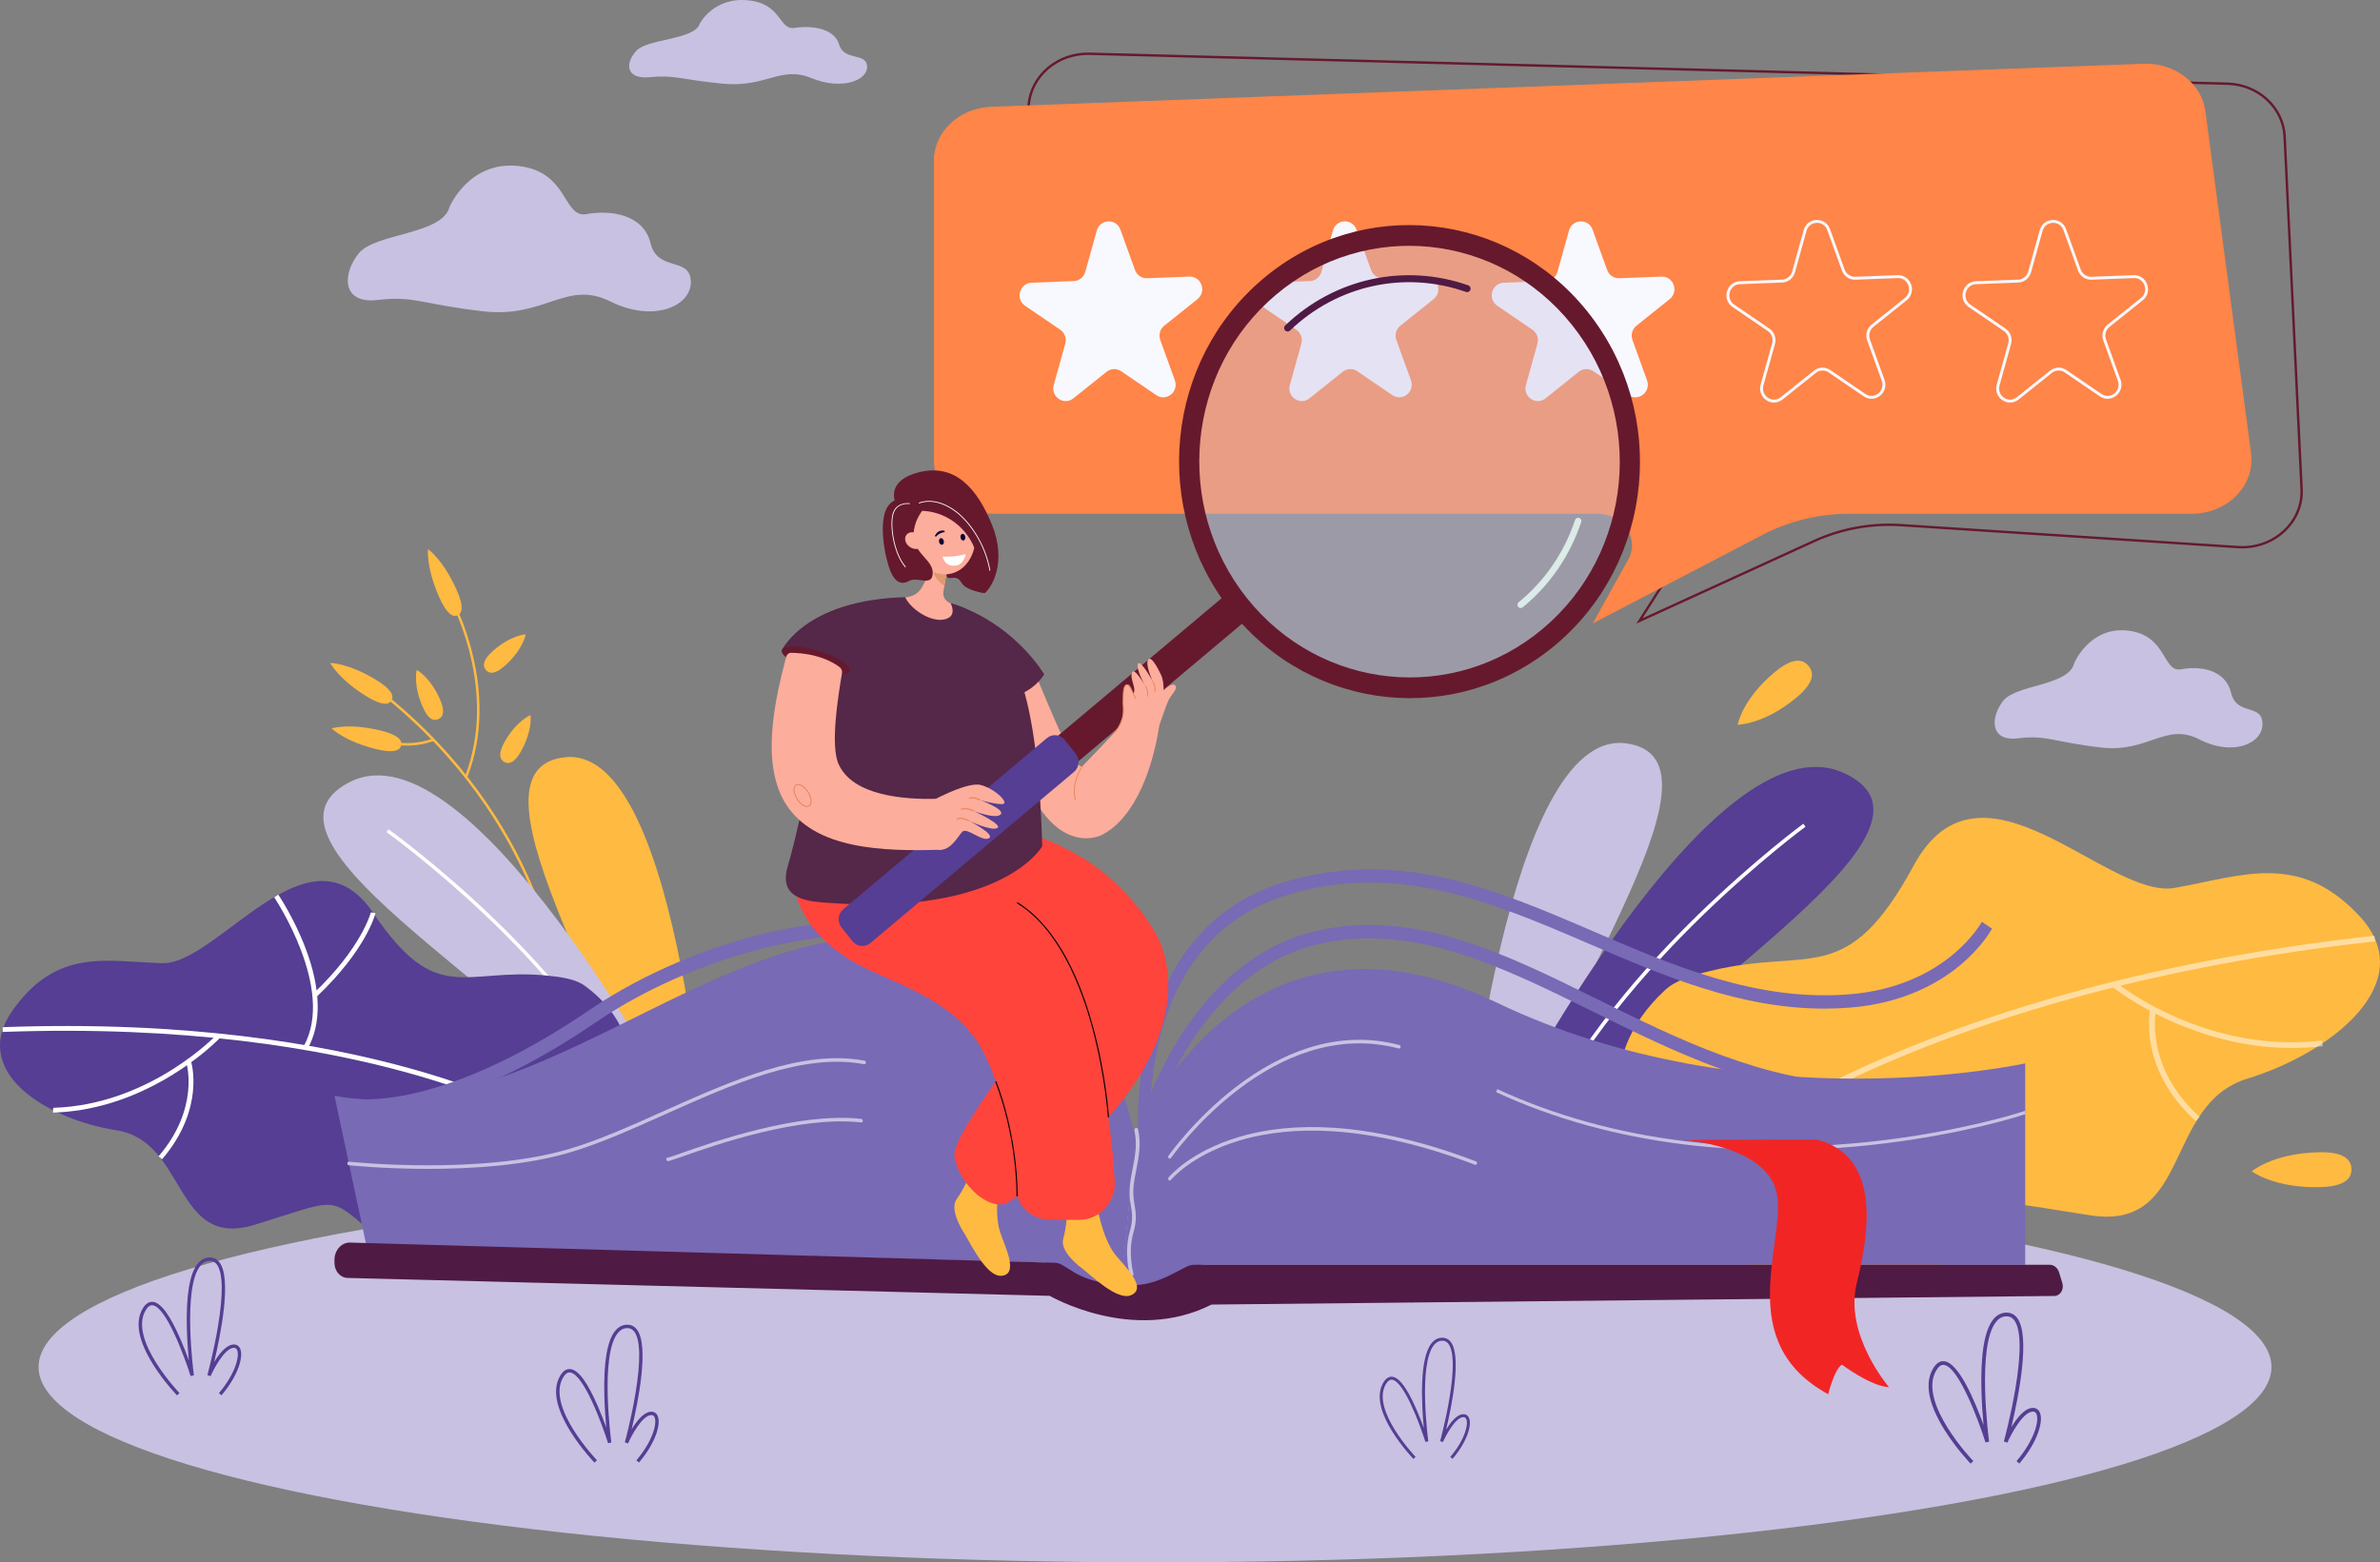 <?xml version="1.0" encoding="UTF-8"?><svg id="Layer_2" xmlns="http://www.w3.org/2000/svg" viewBox="0 0 1686.74 1107.42"><rect x="0" y="0" width="1686.74" height="1107.42" fill="#808080" stroke="none"/><defs><style>.cls-1{fill:#f8f8ff;}.cls-2{fill:#020202;}.cls-3{fill:#e9845c;}.cls-4{fill:#fff;}.cls-5{fill:#ffba41;}.cls-6{fill:#fdad9b;}.cls-7{fill:#ff443c;}.cls-8{fill:#f22525;}.cls-9{fill:#ff8548;}.cls-10{fill:#66192d;}.cls-11{fill:#e1986c;}.cls-12{fill:#daebe8;}.cls-13{fill:#c8c1e1;}.cls-14{fill:#080435;}.cls-15{fill:#553e93;}.cls-16{fill:#552748;}.cls-17{fill:#786ab5;}.cls-18{fill:#4f1a44;}.cls-19{opacity:.4;}.cls-20{opacity:.5;}</style></defs><g id="_Layer_"><g><ellipse class="cls-13" cx="818.58" cy="968.96" rx="791.25" ry="138.46"/><g><path class="cls-5" d="M357.93,471.8c-7.05,6.32-11.12,5.93-13.56,3.12-2.44-2.81-2.32-6.97,4.73-13.29,12.84-11.52,23.45-12,23.45-12,0,0-1.6,10.48-14.63,22.17Z"/><path class="cls-5" d="M369.17,532.66c-4.65,8.3-8.63,9.27-11.83,7.41-3.2-1.85-4.41-5.83,.24-14.13,8.48-15.12,18.37-19.07,18.37-19.07,0,0,1.82,10.45-6.78,25.79Z"/><g><path class="cls-5" d="M395.78,691.56l-1.77,.19c-.03-.28-3.09-28.17-19.87-66.6-15.48-35.45-46.14-87.38-104.28-133.44l1.09-1.43c58.47,46.31,89.29,98.54,104.85,134.2,16.87,38.67,19.95,66.78,19.98,67.06Z"/><path class="cls-5" d="M331.15,551.05l-1.65-.67c23.8-61.06-9.43-122.9-9.77-123.51l1.55-.88c.34,.62,33.98,63.19,9.87,125.06Z"/><path class="cls-5" d="M299.34,527.46c-17.73,3.51-32.87-2.86-33.04-2.94l.69-1.66c.19,.08,19.58,8.22,39.88,.59l.62,1.7c-2.75,1.03-5.48,1.79-8.15,2.31Z"/><path class="cls-5" d="M266.79,482.06c10.86,6.64,12.55,11.22,10.65,14.43-1.9,3.21-6.67,3.83-17.53-2.81-19.78-12.1-25.91-23.76-25.91-23.76,0,0,12.71-.14,32.78,12.14Z"/><path class="cls-5" d="M269.89,517.85c12.32,3.01,15.29,6.85,14.43,10.49-.86,3.64-5.22,5.7-17.55,2.7-22.45-5.47-31.75-14.71-31.75-14.71,0,0,12.08-4.03,34.86,1.53Z"/><path class="cls-5" d="M311.79,495.64c3.85,8.72,2.28,12.55-1.08,14.09s-7.23,.19-11.08-8.53c-7.02-15.88-4.33-26.33-4.33-26.33,0,0,9.37,4.66,16.49,20.77Z"/><path class="cls-5" d="M323.59,418.07c5.25,11.73,4.1,16.47,.75,18.03-3.35,1.55-7.63-.68-12.89-12.4-9.57-21.36-8.13-34.5-8.13-34.5,0,0,10.56,7.2,20.27,28.87Z"/></g></g><path class="cls-5" d="M502.37,840.33s-18.59-311.91-101.64-303.61c-83.05,8.31,58,206.2,60.59,297.18l41.06,6.43Z"/><g><path class="cls-13" d="M478.18,782.47s-144.97-271.46-230.2-228.19c-85.22,43.27,144.58,159.74,183.84,240.14l46.35-11.95Z"/><path class="cls-4" d="M452.3,789.39c-26.12-56.03-73.22-107.3-108.14-140.44-37.85-35.93-69.91-58.88-70.23-59.11l1.4-2.03c.32,.23,32.52,23.27,70.5,59.32,35.07,33.29,82.39,84.81,108.67,141.19l-2.2,1.06Z"/></g><g><path class="cls-15" d="M82.73,801.2c49.89,7.89,40.29,84.54,97.59,66.99,57.3-17.58,52.63-20.97,79.66,2.29,0,0,10.28,23.43,32.91,26.07,89.28,10.42,213.95-129.96,121.76-197.67-6.66-4.89-16.44-6.34-27.28-7.4-58.82-5.71-77.65,22.59-122.93-44.45-45.3-67.05-110.04,36.85-149.52,35.7-39.49-1.15-74.14-10.98-105.66,32.97-31.53,43.98,23.58,77.65,73.48,85.51Z"/><g><path class="cls-4" d="M384.51,797.38l1.93-2.92c-1.22-.76-124.89-75.87-384.47-66.38l-.14,3.39c258.61-9.45,381.47,65.16,382.68,65.91Z"/><path class="cls-4" d="M224.62,706.32c34.77-33.03,41.21-57.97,41.47-59.02l-3.27-.58c-.06,.25-6.53,25.03-40.41,57.21l2.21,2.38Z"/><path class="cls-4" d="M218.08,743.2c9.91-17.62,9.41-42.12-1.45-70.85-8.13-21.52-19.32-38.1-19.43-38.27l-2.83,2.05c.44,.65,43.58,65.06,20.8,105.57l2.9,1.49Z"/><path class="cls-4" d="M149.83,741.42c4.13-3.67,6.37-6.03,6.48-6.14l-2.37-2.22c-.47,.5-47.7,50.15-116.23,52.19l-.16,3.39c55.22-1.64,96.88-33.54,112.28-47.22Z"/><path class="cls-4" d="M114.85,821.72c15.94-18.48,20.7-36.27,21.88-47.94,1.29-12.71-1.2-20.95-1.31-21.3l-3.23,1.23c.1,.32,9.36,32.07-19.82,65.9l2.47,2.11Z"/></g></g><path class="cls-13" d="M1037.92,824.6s29.54-308.48,114.23-297.74c84.7,10.74-66.3,202.55-72.01,292.61l-42.22,5.13Z"/><g><path class="cls-15" d="M1064.29,794.37s148.92-289,242.34-246.49c93.43,42.51-151.74,172.01-191.86,257.48l-50.48-10.99Z"/><path class="cls-4" d="M1092.48,800.77c26.62-59.52,76.08-114.75,112.88-150.61,39.9-38.87,73.91-63.95,74.24-64.2l-1.57-2.08c-.34,.25-34.5,25.44-74.52,64.43-36.96,36.01-86.65,91.51-113.44,151.41l2.41,1.04Z"/></g><g><path class="cls-5" d="M1592.86,764.52c-59.56,18.24-39.68,107.68-110.95,97-60.28-9.07-65.8-13.94-84.34,4.41-6.36,6.29-11.64,13.52-15.92,21.33-5.13,9.35-15.47,23.37-32.98,28-106.98,28.26-273.03-116.5-168.71-213.41,7.53-7,19.23-10.46,32.24-13.65,70.6-17.24,96.45,13.06,144.06-74.7,47.63-87.78,137.19,24.26,184.88,15.87,47.69-8.39,88.59-26.23,131.48,20.42,42.91,46.69-20.19,96.53-79.76,114.73Z"/><g class="cls-20"><path class="cls-4" d="M1227.07,813.61l-2.65-3.13c1.39-1.12,143.05-112.41,458.37-147.26l.53,4.01c-314.13,34.73-454.86,145.28-456.25,146.39Z"/><path class="cls-4" d="M1505.19,705.36c-5.4-3.63-8.37-6.04-8.5-6.15l2.63-3.06c.62,.51,63.16,51.15,146.34,41.4l.56,4c-67.03,7.86-120.91-22.66-141.03-36.19Z"/><path class="cls-4" d="M1556.19,794.63c-21.29-19.14-28.96-39.45-31.65-53.11-2.93-14.88-.8-25.12-.71-25.55l4.04,.89c-.08,.39-7.88,39.8,31.09,74.84l-2.77,2.95Z"/></g></g><path class="cls-5" d="M1257.75,476.45c12.54-10.45,19.7-9.51,23.94-4.52,4.24,4.99,3.94,12.14-8.6,22.59-22.84,19.03-41.56,19.2-41.56,19.2,0,0,3.04-17.96,26.22-37.27Z"/><path class="cls-5" d="M1643.17,816.74c17.67-.43,23.12,4.97,23.35,11.8,.24,6.83-4.83,12.49-22.5,12.93-32.19,.79-48.17-11.19-48.17-11.19,0,0,14.66-12.73,47.32-13.54Z"/><g><path class="cls-13" d="M123.12,988.23s-32.52-33.7-21.33-52.9c11.19-19.2,30.07,41.24,30.07,41.24,0,0-9.79-71.46,10.49-72.7,20.28-1.24,0,72.7,0,72.7,0,0,7.52-17.24,14.86-18.31,7.34-1.07,5.24,14.62-7.87,29.97h-26.22Z"/><path class="cls-15" d="M125.44,989.06c-.09-.1-9.4-9.79-17.01-22.03-10.38-16.7-12.86-29.96-7.35-39.4,2.05-3.52,4.53-5.14,7.34-4.83,5.7,.64,12.11,9.39,19.6,26.75,2.25,5.22,4.25,10.43,5.81,14.74-.57-6.05-1.18-14.03-1.4-22.43-.62-23.67,1.98-39.21,7.72-46.21,2.18-2.66,4.84-4.11,7.9-4.3,2.99-.18,5.44,.89,7.3,3.18,9.21,11.34,.96,51.94-3.57,70.94,3.37-5.55,8.15-11.7,13.03-12.41,2.3-.33,4.13,.52,5.17,2.41,3.02,5.47-1.03,19.51-13.01,33.55l-1.82-1.56c11.79-13.81,14.97-26.78,12.74-30.83-.56-1.01-1.42-1.39-2.73-1.2-6.28,.91-13.63,14.79-15.93,20.06l-2.26-.8c.05-.16,4.51-16.51,7.49-34.39,3.9-23.37,3.57-38.68-.97-44.26-1.36-1.68-3.1-2.43-5.29-2.29-2.4,.15-4.42,1.27-6.19,3.42-12.9,15.74-4.68,77.06-4.59,77.68l-2.33,.52c-4.25-13.59-17.36-49.1-26.93-50.18-1.8-.2-3.44,.99-4.99,3.65-12.09,20.75,23.65,58.19,24.02,58.56l-1.73,1.66Z"/></g><g><g><path class="cls-10" d="M1159.66,442.06l30.09-47.27c4.1-6.44,4.5-14,1.08-20.74-3.67-7.24-10.98-11.9-19.53-12.46l-421.05-27.45c-11.88-.77-22.54-5.97-30.03-14.63-6.86-7.94-10.19-17.95-9.38-28.18l17.33-216.75c1.72-21.53,21.06-37.94,44.02-37.32l806.55,21.22c22.13,.58,40.24,17.31,41.24,38.08l12.03,250.02c.53,11.08-3.68,21.62-11.85,29.65-8.86,8.71-21.26,13.23-34.01,12.4l-238.86-15.57c-21.03-1.37-42.19,2.49-61.18,11.18l-126.45,57.81ZM770.96,38.95c-21.55,0-39.49,15.51-41.11,35.78l-17.33,216.75c-.78,9.78,2.4,19.35,8.97,26.94,7.19,8.32,17.44,13.31,28.87,14.05l421.05,27.45c9.15,.6,16.98,5.6,20.92,13.38,3.64,7.17,3.2,15.55-1.16,22.41l-27.03,42.45,121.26-55.44c19.25-8.8,40.69-12.72,62-11.33l238.86,15.57c12.28,.81,24.19-3.54,32.71-11.92,7.83-7.7,11.86-17.77,11.35-28.37l-12.03-250.02c-.96-19.89-18.35-35.91-39.6-36.47l-806.55-21.22c-.39-.01-.79-.02-1.18-.02Z"/><path class="cls-9" d="M1595.35,321.28l-32.35-242.4c-2.65-19.85-21.74-34.52-43.85-33.69l-816.65,30.5c-22.72,.85-40.66,17.73-40.66,38.27v211.9c0,21.16,18.99,38.31,42.41,38.31h427.65c18.39,0,30.33,17.49,22.09,32.33l-25.23,45.44,120.57-62.92c18.64-9.73,39.79-14.85,61.32-14.85h242.6c25.43,0,45.15-20.08,42.1-42.89Z"/></g><g><path class="cls-1" d="M848.67,212.05l-23.54,18.82c-3,2.4-4.14,6.48-2.82,10.12l10.33,28.58c2.94,8.14-6.08,15.35-13.16,10.52l-24.88-16.95c-3.17-2.16-7.34-2-10.34,.4l-23.54,18.82c-6.7,5.36-16.24-1.13-13.91-9.48l8.16-29.29c1.04-3.73-.4-7.72-3.57-9.88l-24.88-16.95c-7.08-4.83-3.96-16.05,4.57-16.38l29.92-1.16c3.81-.15,7.1-2.77,8.14-6.5l8.16-29.29c2.33-8.34,13.79-8.79,16.73-.65l10.33,28.58c1.32,3.64,4.79,6,8.6,5.86l29.92-1.16c8.52-.33,12.48,10.62,5.78,15.98Z"/><path class="cls-1" d="M1015.99,212.05l-23.54,18.82c-3,2.4-4.14,6.48-2.82,10.12l10.33,28.58c2.94,8.14-6.08,15.35-13.16,10.52l-24.88-16.95c-3.17-2.16-7.34-2-10.34,.4l-23.54,18.82c-6.7,5.36-16.24-1.13-13.91-9.48l8.16-29.29c1.04-3.73-.4-7.72-3.57-9.88l-24.88-16.95c-7.08-4.83-3.96-16.05,4.57-16.38l29.92-1.16c3.81-.15,7.1-2.77,8.14-6.5l8.16-29.29c2.33-8.34,13.79-8.79,16.73-.65l10.33,28.58c1.32,3.64,4.79,6,8.6,5.86l29.92-1.16c8.52-.33,12.48,10.62,5.78,15.98Z"/><path class="cls-1" d="M1183.31,212.05l-23.54,18.82c-3,2.4-4.14,6.48-2.82,10.12l10.33,28.58c2.94,8.14-6.08,15.35-13.16,10.52l-24.88-16.95c-3.17-2.16-7.34-2-10.34,.4l-23.54,18.82c-6.7,5.36-16.24-1.13-13.91-9.48l8.16-29.29c1.04-3.73-.4-7.72-3.57-9.88l-24.88-16.95c-7.09-4.83-3.96-16.05,4.57-16.38l29.92-1.16c3.81-.15,7.1-2.77,8.14-6.5l8.16-29.29c2.33-8.34,13.79-8.79,16.73-.65l10.33,28.58c1.32,3.64,4.79,6,8.6,5.86l29.92-1.16c8.52-.33,12.48,10.62,5.78,15.98Z"/><path class="cls-1" d="M1257.26,285.35c-1.85,0-3.71-.55-5.38-1.65-3.69-2.44-5.3-6.79-4.1-11.09l8.16-29.29c.92-3.32-.35-6.83-3.16-8.74l-24.87-16.95c-3.63-2.47-5.19-6.83-3.96-11.09,1.21-4.2,4.77-7.01,9.07-7.18l29.92-1.16c3.37-.13,6.26-2.44,7.18-5.75l8.16-29.29c1.18-4.25,4.76-7.1,9.1-7.26,4.34-.15,8.11,2.4,9.6,6.54l10.33,28.58c1.17,3.23,4.24,5.31,7.58,5.17l29.92-1.16c4.29-.17,8.06,2.36,9.58,6.44,1.55,4.16,.33,8.63-3.11,11.38l-23.54,18.82c-2.66,2.13-3.66,5.73-2.49,8.96l10.33,28.58c1.52,4.2,.23,8.66-3.27,11.38-3.4,2.64-7.9,2.78-11.45,.35l-24.87-16.95c-2.8-1.91-6.46-1.77-9.11,.35l-23.54,18.82c-1.81,1.44-3.94,2.17-6.08,2.17Zm30.5-127.38c-.1,0-.2,0-.29,0-2.73,.1-6.05,1.67-7.19,5.75l-8.16,29.29c-1.16,4.18-4.82,7.1-9.09,7.26l-29.92,1.16c-4.12,.16-6.4,3.04-7.16,5.68-.97,3.39,.26,6.85,3.14,8.81l24.87,16.95c3.55,2.41,5.15,6.84,3.98,11.01l-8.16,29.29c-.95,3.42,.32,6.87,3.25,8.81,2.25,1.49,5.8,2.16,9.02-.42l23.54-18.82c3.36-2.69,8.01-2.87,11.57-.45l24.87,16.95c3.4,2.32,6.89,1.37,9.02-.28,2.78-2.16,3.79-5.7,2.59-9.04l-10.33-28.58c-1.47-4.07-.21-8.6,3.15-11.28l23.54-18.82c2.73-2.18,3.7-5.73,2.47-9.04-.96-2.57-3.48-5.27-7.56-5.1l-29.92,1.16c-4.27,.16-8.14-2.46-9.61-6.54l-10.33-28.58c-1.38-3.83-4.61-5.18-7.28-5.18Z"/><path class="cls-1" d="M1424.58,285.35c-1.85,0-3.71-.55-5.38-1.65-3.69-2.44-5.3-6.79-4.1-11.09l8.16-29.29c.92-3.31-.35-6.83-3.16-8.74l-24.88-16.95c-3.63-2.47-5.19-6.83-3.96-11.09,1.21-4.2,4.77-7.01,9.07-7.18l29.92-1.16c3.37-.13,6.26-2.44,7.18-5.75l8.16-29.29c1.18-4.25,4.76-7.1,9.1-7.26,4.35-.16,8.11,2.4,9.6,6.54l10.33,28.58c1.17,3.23,4.22,5.31,7.58,5.17l29.92-1.16c4.29-.17,8.05,2.36,9.58,6.44,1.55,4.16,.33,8.63-3.11,11.38l-23.54,18.82c-2.66,2.13-3.66,5.73-2.49,8.96l10.33,28.58c1.52,4.19,.23,8.66-3.27,11.38-3.4,2.64-7.9,2.78-11.45,.35l-24.87-16.95c-2.8-1.91-6.46-1.77-9.11,.35l-23.54,18.82c-1.81,1.44-3.94,2.17-6.08,2.17Zm30.5-127.38c-.1,0-.2,0-.29,0-2.73,.1-6.05,1.67-7.19,5.75l-8.16,29.29c-1.16,4.18-4.82,7.1-9.09,7.26l-29.92,1.16c-4.12,.16-6.4,3.04-7.16,5.68-.97,3.39,.26,6.85,3.14,8.81l24.88,16.95c3.54,2.42,5.15,6.84,3.98,11.01l-8.16,29.29c-.95,3.42,.32,6.87,3.25,8.81,2.25,1.49,5.8,2.16,9.02-.42l23.54-18.82c3.36-2.69,8.01-2.87,11.57-.45l24.87,16.95c3.4,2.32,6.89,1.37,9.02-.28,2.78-2.16,3.79-5.7,2.59-9.04l-10.33-28.58c-1.47-4.07-.21-8.6,3.15-11.28l23.54-18.82c2.73-2.18,3.7-5.73,2.47-9.04-.96-2.57-3.47-5.27-7.56-5.1l-29.92,1.16c-4.27,.16-8.14-2.46-9.61-6.54l-10.33-28.58c-1.38-3.83-4.61-5.18-7.28-5.18Z"/></g></g><g><path class="cls-13" d="M419,1035.88s-32.52-33.7-21.33-52.9c11.19-19.2,30.07,41.24,30.07,41.24,0,0-9.79-71.46,10.49-72.7,20.28-1.24,0,72.7,0,72.7,0,0,7.52-17.24,14.86-18.31,7.34-1.07,5.24,14.62-7.87,29.97h-26.22Z"/><path class="cls-15" d="M421.31,1036.72c-.09-.1-9.4-9.79-17.01-22.04-10.38-16.7-12.86-29.96-7.35-39.4,2.05-3.52,4.52-5.15,7.34-4.83,5.7,.64,12.11,9.39,19.6,26.75,2.25,5.21,4.25,10.43,5.81,14.74-.57-6.05-1.18-14.03-1.4-22.43-.62-23.67,1.98-39.21,7.72-46.21,2.18-2.66,4.84-4.11,7.9-4.3,2.99-.19,5.44,.89,7.3,3.18,9.21,11.33,.96,51.94-3.57,70.94,3.37-5.55,8.15-11.7,13.03-12.41,2.3-.34,4.13,.52,5.17,2.41,3.02,5.47-1.02,19.51-13.01,33.55l-1.82-1.56c11.79-13.81,14.97-26.78,12.74-30.83-.56-1.01-1.42-1.39-2.73-1.2-6.28,.91-13.63,14.79-15.93,20.06l-2.26-.8c.05-.16,4.51-16.51,7.49-34.39,3.9-23.38,3.57-38.68-.97-44.26-1.36-1.68-3.1-2.43-5.29-2.29-2.4,.15-4.42,1.27-6.19,3.42-12.9,15.74-4.68,77.06-4.59,77.67l-2.33,.52c-4.25-13.59-17.36-49.1-26.93-50.18-1.8-.2-3.44,.99-4.99,3.65-12.09,20.75,23.65,58.19,24.02,58.57l-1.73,1.66Z"/></g><g><path class="cls-13" d="M1394.08,1036.56s-35.62-36.92-23.36-57.95c12.26-21.03,32.94,45.17,32.94,45.17,0,0-10.72-78.28,11.49-79.63,22.21-1.36,0,79.63,0,79.63,0,0,8.23-18.89,16.28-20.05,8.04-1.17,5.74,16.01-8.62,32.83h-28.72Z"/><path class="cls-15" d="M1396.61,1037.47c-.1-.11-10.29-10.72-18.63-24.14-11.37-18.3-14.08-32.82-8.06-43.16,2.25-3.86,4.94-5.64,8.04-5.29,10.45,1.18,21.89,28.81,27.82,45.27-.62-6.6-1.27-15.28-1.51-24.4-.68-25.92,2.17-42.95,8.45-50.62,2.39-2.92,5.3-4.5,8.65-4.71,3.27-.21,5.96,.97,7.99,3.48,10.09,12.42,1.05,56.89-3.91,77.71,3.69-6.07,8.92-12.82,14.27-13.6,2.52-.37,4.52,.57,5.67,2.64,3.31,5.99-1.12,21.37-14.25,36.75l-2-1.71c12.92-15.12,16.4-29.33,13.95-33.77-.61-1.1-1.56-1.52-2.99-1.31-6.89,1-14.93,16.2-17.45,21.97l-2.47-.87c.05-.18,4.94-18.09,8.2-37.67,4.27-25.6,3.91-42.37-1.06-48.49-1.49-1.84-3.39-2.65-5.79-2.51-2.62,.16-4.84,1.39-6.78,3.75-14.13,17.24-5.12,84.41-5.03,85.08l-2.56,.57c-4.65-14.89-19.02-53.78-29.5-54.97-1.98-.21-3.77,1.09-5.47,4-13.25,22.73,25.91,63.74,26.31,64.15l-1.89,1.82Z"/></g><g><path class="cls-13" d="M999.71,1033.4s-28.58-29.63-18.75-46.5c9.84-16.88,26.43,36.25,26.43,36.25,0,0-8.61-62.82,9.22-63.91,17.83-1.09,0,63.91,0,63.91,0,0,6.61-15.16,13.06-16.09,6.45-.94,4.61,12.85-6.92,26.35h-23.05Z"/><path class="cls-15" d="M1001.74,1034.13c-.08-.08-8.26-8.61-14.95-19.37-9.13-14.68-11.3-26.34-6.47-34.64,1.81-3.1,3.97-4.52,6.45-4.25,5.01,.57,10.64,8.26,17.23,23.52,1.97,4.56,3.71,9.11,5.08,12.89-1.58-16.51-3.4-49.33,5.58-60.28,1.92-2.34,4.26-3.61,6.94-3.78,2.61-.16,4.78,.78,6.42,2.79,8.09,9.97,.85,45.66-3.14,62.36,2.96-4.88,7.16-10.29,11.45-10.91,2.02-.29,3.63,.46,4.55,2.12,2.65,4.81-.9,17.15-11.44,29.49l-1.6-1.37c10.36-12.14,13.16-23.54,11.2-27.1-.49-.88-1.26-1.22-2.4-1.05-5.53,.8-11.98,13-14,17.63l-1.98-.7c.04-.14,3.96-14.52,6.58-30.23,3.43-20.55,3.14-34-.85-38.91-1.2-1.48-2.73-2.13-4.65-2.02-2.11,.13-3.89,1.11-5.44,3.01-11.34,13.83-4.11,67.74-4.04,68.28l-2.05,.46c-3.73-11.95-15.26-43.16-23.67-44.11-1.59-.16-3.03,.87-4.39,3.21-10.63,18.23,20.79,51.15,21.11,51.48l-1.52,1.46Z"/></g><path class="cls-13" d="M495.94,16.75S505.61-2.16,530.07,.21c24.46,2.37,21.55,21.33,33.2,19.55,11.65-1.78,27.96,0,31.45,11.85,3.49,11.85,19.22,5.33,19.8,15.4,.58,10.07-18.06,17.18-39.6,8.29-21.55-8.89-32.03,6.9-62.32,4.04-30.29-2.86-34.04-6.41-51.96-4.64-17.93,1.78-17.5-10.71-9.35-19,8.15-8.29,41.16-7.5,44.65-18.96Z"/><path class="cls-13" d="M1469.97,470.19s10.88-26.47,38.42-23.16c27.54,3.32,24.26,29.86,37.37,27.37,13.11-2.49,31.47,0,35.4,16.59,3.93,16.59,21.63,7.46,22.29,21.56,.66,14.1-20.32,24.05-44.58,11.61-24.26-12.44-36.06,9.66-70.15,5.66-34.09-4-38.32-8.98-58.49-6.49-20.18,2.49-19.7-14.99-10.52-26.6,9.18-11.61,46.33-10.51,50.27-26.54Z"/><g><path class="cls-17" d="M736.83,890.08c.99,.85,11.38,24.07,54.93,24.92,43.55,.85,66.07-23.22,66.07-23.22l-121-1.7Z"/><path class="cls-17" d="M804.98,804.5s74.42-180.76,255.18-94.1c180.76,86.66,375.13,43.33,375.13,43.33v142.74H795.82l9.16-91.97Z"/><path class="cls-17" d="M804.98,804.5s-46.77-134.88-175.95-139.98c-129.18-5.1-255.69,137.77-391.99,112.15l22.47,105.48,536.56,14.32,8.91-91.97Z"/><path class="cls-17" d="M815.88,799.18l-8-2.83c.33-1.18,8.3-29.26,27.69-60.28,11.42-18.26,24.44-33.72,38.71-45.92,17.91-15.33,37.82-25.55,59.18-30.39,68.87-15.59,132.15,15.67,199.13,48.77,57.73,28.52,117.43,58.01,185.31,59.81l-.2,9.44c-69.54-1.84-130.01-31.71-188.49-60.6-65.74-32.48-127.83-63.15-194.11-48.16-20.1,4.55-38.86,14.19-55.76,28.65-13.58,11.62-26,26.37-36.93,43.84-18.65,29.83-26.47,57.4-26.55,57.67Z"/><path class="cls-17" d="M807.79,821.05c-.07-.34-5.38-40.21,5.59-85.47,6.14-25.34,16.15-47.09,29.75-64.66,16.96-21.91,39.52-37.27,67.05-45.64,36.3-11.05,73.66-11.97,114.19-2.84,35.98,8.11,71.23,23.27,105.31,37.93,56.78,24.42,115.48,49.67,181.02,44.42,68.88-5.52,93.62-50.93,93.86-51.39l7.21,4.82c-.28,.52-6.94,12.95-22.75,26.07-14.41,11.96-39.6,26.86-77.73,29.91-6.15,.49-12.24,.73-18.27,.73-59.99,0-113.98-23.22-166.35-45.75-33.76-14.52-68.67-29.54-103.96-37.49-39.78-8.97-74.84-8.11-110.35,2.69-114.47,34.83-96.64,183.14-96.39,184.62l-8.19,2.04Z"/><path class="cls-17" d="M796.06,810.2c-13.47-63.57-44.9-107.37-93.43-130.19-39.42-18.54-89.48-22.56-144.76-11.62-47.65,9.43-97.17,29.98-135.84,56.39-31.69,21.63-79.62,49.67-128.02,60.39-29.37,6.5-45.01,3.55-45.67,3.42l1.56-9.96-.78,4.98,.76-4.98c.15,.03,15.13,2.76,43.11-3.54,46.89-10.56,93.52-37.89,124.38-58.95,39.59-27.03,90.24-48.06,138.95-57.7,56.97-11.27,108.77-7.04,149.78,12.25,24.32,11.44,44.87,28.17,61.08,49.72,17.64,23.46,30.3,52.88,37.62,87.46l-8.74,2.35Z"/><path class="cls-18" d="M1456.01,918.6l-597.36,6.09c-55.68,28.22-114.69-6.18-114.69-6.18l-497.75-12.7c-5.1-.14-9.18-4.9-9.18-10.74v-1.95c0-6.95,5-12.53,11.08-12.36l499.44,14.32c1.89,.05,3.74,.61,5.41,1.64,3.01,1.85,7.63,4.69,7.64,4.69,.36,.25,14.32,10.19,41.82,9.63,16.36-.34,26.87-7.37,38.29-13.09,1.95-.98,4.06-1.47,6.18-1.47h605.69c3.04,0,5.74,2.2,6.73,5.48l2.29,7.57c1.34,4.42-1.51,9.03-5.59,9.07Z"/><path class="cls-13" d="M828.99,836.76c-.27,0-.54-.11-.76-.33-.46-.47-.49-1.27-.07-1.78,.6-.74,15.15-18.28,49.42-28.59,20.06-6.04,42.74-8.29,67.41-6.69,30.79,1.99,64.79,10.01,101.05,23.83,.59,.22,.9,.94,.7,1.6-.2,.66-.84,1.02-1.42,.79-36.01-13.73-69.76-21.7-100.3-23.69-24.41-1.59-46.84,.61-66.66,6.54-17.62,5.27-29.88,12.58-37.06,17.79-7.78,5.64-11.44,10.08-11.48,10.13-.22,.27-.52,.41-.83,.41Z"/><path class="cls-13" d="M828.99,821.26c-.24,0-.49-.09-.69-.27-.49-.43-.57-1.23-.19-1.77,.18-.26,18.26-25.97,47.29-48.35,17.07-13.16,34.54-22.62,51.93-28.13,21.77-6.89,43.47-7.56,64.48-1.99,.6,.16,.98,.84,.84,1.52-.14,.68-.74,1.1-1.35,.94-20.64-5.47-41.95-4.81-63.36,1.96-17.15,5.43-34.4,14.78-51.27,27.78-28.75,22.17-46.62,47.57-46.79,47.83-.22,.32-.55,.48-.88,.48Z"/><path class="cls-13" d="M802.01,904.66c-.57,0-1.1-.41-1.28-1.06-.18-.64-4.34-15.8,0-30.84,2.39-8.27,1.63-12.81,.75-18.07-.64-3.84-1.31-7.81-.81-13.49,.39-4.37,1.23-8.7,2.05-12.9,1.67-8.56,3.41-17.4,1.26-26.96-.18-.81,.26-1.64,.98-1.84,.72-.2,1.45,.29,1.63,1.1,2.3,10.25,.5,19.46-1.25,28.36-.84,4.3-1.64,8.36-2.01,12.54-.46,5.25,.17,9,.77,12.63,.91,5.43,1.77,10.56-.83,19.57-4.08,14.13-.04,28.84,0,28.99,.22,.8-.17,1.65-.88,1.9-.14,.05-.27,.07-.41,.07Z"/><path class="cls-13" d="M1260.25,815.18c-22.63,0-44.8-1.31-66.32-3.94-48.13-5.87-93.09-18.35-133.63-37.1l.8-2.18c40.36,18.66,85.12,31.09,133.06,36.94,38.36,4.68,78.82,5.17,120.26,1.48,56.45-5.04,103.56-17.22,120.57-22.96l.6,2.26c-17.09,5.76-64.38,18-121.01,23.05-18.33,1.64-36.48,2.45-54.33,2.45Z"/><path class="cls-13" d="M303.51,828.53c-31.89,0-55.89-2.54-56.36-2.59-.62-.07-1.07-.68-1.01-1.38,.06-.7,.61-1.21,1.23-1.14,.93,.1,93.31,9.87,156.83-9.25,20.82-6.27,42.83-16.12,66.13-26.56,48.39-21.67,98.44-44.08,142.43-35.76,.61,.12,1.02,.77,.92,1.46-.1,.69-.68,1.15-1.29,1.04-43.38-8.21-93.12,14.07-141.23,35.61-23.36,10.46-45.43,20.35-66.38,26.65-31.56,9.5-70.16,11.92-101.26,11.92Z"/><path class="cls-13" d="M473.4,823.03c-.23,0-.38-.05-.53-.12-.57-.27-.84-1.01-.6-1.65,.2-.55,.71-.84,1.2-.76,.82-.1,4.75-1.48,9.28-3.08,22.76-8.02,83.23-29.32,127.74-24.32,.62,.07,1.07,.69,1.01,1.38-.06,.69-.61,1.2-1.23,1.13-44.06-4.95-104.21,16.24-126.85,24.21-7.17,2.53-9.16,3.2-10.03,3.2Zm.34-2.45s0,0,0,0c0,0,0,0,0,0Z"/></g><path class="cls-13" d="M318.65,146.52s13.94-32.93,49.2-28.8c35.26,4.13,31.07,37.13,47.86,34.04,16.79-3.09,40.3,0,45.34,20.63s27.71,9.28,28.55,26.82c.84,17.53-26.03,29.91-57.09,14.44-31.07-15.47-46.18,12.02-89.84,7.04-43.66-4.98-49.07-11.17-74.91-8.07-25.84,3.09-25.23-18.64-13.47-33.08,11.75-14.44,59.33-13.07,64.37-33.01Z"/><g><path class="cls-6" d="M718.13,528.83c-4.68-16.89-16.98-36.38-17.1-36.57l-7.34-17.88c11.27-8.11,30.14-19.08,36.16-6.28,3.43,7.29,31.6,80.91,37.42,74.84,22.32-23.25,24.62-25.27,27.04-30.27l27.25,1.77c-4.07,27.25-15.91,64.79-40.83,77.45-4.61,2.34-40.81,15.65-62.6-63.04Z"/><path class="cls-5" d="M777.29,853.55s3.56,23.61,13.03,35.65c6.24,7.93,23.47,23.65,11.22,28.88-9.78,4.18-28.62-14.44-34.74-19.07-6.12-4.63-15.34-13.4-13.29-20.87,4.24-15.47,2.84-34.93,2.84-34.93l20.94,10.33Z"/><path class="cls-5" d="M708.74,835.24s-4.74,23.4,.03,38.03c3.14,9.65,13.92,30.47,.64,31.05-10.6,.46-21.9-23.65-26.05-30.16-4.15-6.5-9.8-17.98-5.33-24.26,9.26-13.01,14.61-31.74,14.61-31.74l16.1,17.09Z"/><path class="cls-7" d="M715.38,851.77c127-86.13,120.72-161.59,103.12-191.09-20.44-34.27-52.8-61.37-102.4-73.46-13.22-3.22-25.81-5.09-36.33-6.16-15.23-1.55-28.35,10.81-27.95,26.37l1.14,43.94h-.1c21.19-.45,85.47,6.12,102.32,40.95,3.5,7.24-81.98,109.33-78.79,127.64,3.61,20.72,26.57,40.22,38.98,31.8Z"/><path class="cls-7" d="M764.62,864.67c14.6,.07,26.25-12.4,25.39-27.22-1.91-32.96-7.94-89.04-26.81-131.42-10.7-24.03-27.72-45.89-50.58-64.95-17.24-14.38-37.87-27.22-61.32-38.19-39-18.23-67.09-15.69-67.09-15.69l-21.32,31.96c.28,.06-5.98,32.24,39.08,60.93,24.86,15.83,74.85,25.51,95.41,66.42,14.68,29.21,20.29,67.94,22.15,95,.89,12.95,11.47,22.99,24.23,23.05l20.86,.11Z"/><path class="cls-16" d="M604.68,450.77s19.95-34.67,65.94-24.03c45.99,10.64,64.73,58.4,68.02,173.1,0,0-27.62,49.69-153.27,40.01-13.92-1.07-33.87-2.95-27.07-25.9,12.65-42.66,24.9-127.76,46.36-163.18Z"/><path class="cls-16" d="M554.08,460.89l47.31,9.04s82.72,24.87,105.88,25.07c23.16,.2,32.74-17.02,32.74-17.02,0,0-18.68-32.23-57.82-47.44-3.68-1.43-7.53-2.71-11.57-3.8-6.78-1.82-13.67-3.42-20.57-3.5-78.09-.91-95.97,37.66-95.97,37.66Z"/><path class="cls-10" d="M554.08,460.89c-1.02,3.79,8.89,10.12,22.15,14.13,13.26,4.01,24.83,4.19,25.85,.4s-8.89-10.12-22.15-14.13c-13.26-4.01-24.83-4.19-25.85-.4Z"/><path class="cls-2" d="M785.19,792c-.02-.29-2.04-29.72-10.99-63-8.25-30.67-24.23-70.98-53.55-88.82l.41-.68c16.31,9.92,38.9,33.47,53.91,89.3,8.97,33.35,10.99,62.85,11.01,63.14l-.79,.05Z"/><path class="cls-2" d="M720.46,848.01c-.32-45.73-15.02-81.01-15.17-81.36l.73-.31c.15,.35,14.91,35.77,15.23,81.67h-.79Z"/><path class="cls-10" d="M696.84,420.16s-12.01-1.39-15.36-7.04c-3.35-5.66-6.86-2.65-9.61-3.58-2.74-.93-.74-19.4-.74-19.4l20.17-14.57,5.56,29.88-.03,14.71Z"/><path class="cls-6" d="M641.56,423.3c5-.06,9.59-2.81,11.99-7.26l7.52-13.97,2.18-4.06,12.84-23.84-4.22,25.58-2.54,15.36-.72,4.38c-.59,3.57,1.59,6.99,5.02,7.97l.06,.02c1.58,3.28,3.59,9.82-4.38,11.58-9.36,2.06-23.37-6.62-27.84-15.74,.03,0,.05,0,.08,0Z"/><path class="cls-11" d="M661.1,401.63c0,.14-.01,.29-.01,.43-.17,8.36,8.2,13.08,8.2,13.08l.06-.04,2.54-15.36c-2.58-1.25-6.29-2.64-8.62-1.74-1.22,.47-2.06,1.56-2.17,3.63Z"/><path class="cls-6" d="M690.06,371.07c-4.3-15.98-18.12-26.05-30.85-22.5-12.74,3.55-19.57,19.37-15.27,35.35,4.3,15.98,18.12,26.05,30.85,22.5,12.74-3.55,19.57-19.37,15.27-35.35Z"/><path class="cls-4" d="M684.46,392.75s-7.83,2.38-16.46,1.76c0,0,1.47,8.08,10.15,6.23,5.04-1.07,6.32-7.99,6.32-7.99Z"/><path class="cls-14" d="M669.3,377.15c.14-.09,.24-.23,.26-.41,.03-.3-.18-.58-.48-.61-.18-.02-4.2-.88-6.38,3.43-.14,.27-.04,.6,.22,.75,.26,.14,.54,0,.74-.23,1.97-2.32,5.15-2.87,5.29-2.85,.12,.01,.24-.01,.34-.07Z"/><path class="cls-14" d="M665.55,384.2c.3,1.28,1.29,2.14,2.21,1.92,.92-.22,1.41-1.44,1.11-2.73-.3-1.28-1.29-2.14-2.21-1.92-.92,.22-1.41,1.44-1.11,2.73Z"/><path class="cls-14" d="M680.74,381.05c.22,1.3,1.15,2.22,2.08,2.06,.93-.16,1.5-1.35,1.28-2.65s-1.15-2.22-2.08-2.06-1.5,1.35-1.28,2.65Z"/><path class="cls-10" d="M650.82,362.08c18.8-.63,35.64,11.95,41.16,30.23,.32,1.06,.63,2.16,.94,3.29,0,0-11.2,6.01-8.63,18.08,.8,3.78,13.11,7.19,13.76,6.65,4.88-4.06,15.67-21.84,5.03-48.21-10.63-26.36-26.44-43.51-51.3-37.48-24.87,6.03-17.08,21.81-17.08,21.81,0,0,6.25,5.96,16.12,5.63Z"/><path class="cls-10" d="M654.29,361.17s-.34,.39-.88,1.11c-2.05,2.78-6.92,10.47-5.69,19.57,1.54,11.47,13.87,15.44,13.3,24.8-.57,9.36-10.75,1.87-16.52,5.05-5.77,3.18-11.07,1.51-14.86-10.9-3.78-12.41-8.78-42.44,5.79-46.5l18.85,6.87Z"/><path class="cls-6" d="M645.54,388.15c3.3,1.81,7.02,1.05,8.31-1.69,1.3-2.74-.32-6.43-3.62-8.24-3.29-1.81-7.02-1.05-8.31,1.69-1.3,2.74,.32,6.43,3.62,8.24Z"/><path class="cls-4" d="M701.54,404.6c-.14,0-.26-.1-.29-.24-3.14-18.41-14.17-34.03-23.71-41.35-7.73-5.93-14.39-7.29-18.62-7.38-4.55-.1-7.32,1.2-7.35,1.21-.14,.07-.32,0-.39-.14-.07-.14,0-.32,.14-.39,.11-.06,11.52-5.32,26.57,6.23,9.63,7.39,20.76,23.15,23.93,41.71,.03,.16-.08,.31-.24,.34-.02,0-.03,0-.05,0Z"/><path class="cls-4" d="M641.62,402.09c-.08,0-.16-.03-.22-.1-8.72-10.28-11.41-31.56-8.4-38.97,3.06-7.55,11.52-6.33,11.61-6.32,.16,.02,.27,.17,.24,.33-.02,.16-.17,.27-.33,.24-.33-.05-8.1-1.16-10.98,5.96-2.95,7.29-.29,28.24,8.31,38.37,.1,.12,.09,.31-.03,.41-.05,.05-.12,.07-.19,.07Z"/><g><g class="cls-19"><ellipse class="cls-13" cx="998.95" cy="327.21" rx="156" ry="160.16" transform="translate(-9.69 31.23) rotate(-1.78)"/></g><path class="cls-12" d="M1077.71,430.99c-.67,0-1.33-.29-1.78-.85-.8-.98-.66-2.43,.33-3.24,18.49-15.09,32.33-35.25,40.01-58.32,.4-1.2,1.7-1.86,2.91-1.46,1.2,.4,1.86,1.7,1.45,2.91-7.96,23.9-22.3,44.8-41.47,60.43-.43,.35-.94,.52-1.45,.52Z"/><path class="cls-18" d="M912.54,234.96c-.65,0-1.3-.25-1.78-.76-.94-.98-.91-2.55,.07-3.49,34.87-33.46,84.58-44.35,129.76-28.44,1.29,.45,1.96,1.86,1.51,3.15-.45,1.29-1.86,1.96-3.15,1.51-43.4-15.29-91.18-4.81-124.69,27.35-.48,.46-1.09,.69-1.71,.69Z"/><g><polygon class="cls-10" points="612.62 667.08 598.17 648.97 874.89 416.37 889.34 434.47 612.62 667.08"/><path class="cls-15" d="M604.24,667.22l-7.85-9.84c-3.12-3.91-2.57-9.67,1.24-12.87l144.36-121.35c3.81-3.2,9.42-2.62,12.54,1.29l7.85,9.84c3.12,3.91,2.57,9.67-1.24,12.87l-144.36,121.35c-3.81,3.2-9.42,2.62-12.54-1.29Z"/><path class="cls-10" d="M1125.22,221.07c-57.21-71.68-160.12-82.27-229.86-23.66-69.73,58.62-79.88,164.24-22.67,235.93,57.21,71.68,160.12,82.28,229.85,23.66,69.73-58.62,79.89-164.25,22.68-235.93Zm-241.46,202.97c-52.2-65.4-42.93-161.77,20.68-215.24,63.62-53.48,157.51-43.82,209.7,21.58,52.2,65.4,42.94,161.77-20.68,215.25-63.62,53.47-157.51,43.81-209.7-21.59Z"/></g></g><g><path class="cls-6" d="M832.95,485.89c-1.42-1.94-5.44,.62-8.24,3.62,0-.81-.03-1.6-.07-2.34-.38-6.9-1.88-8.95-1.88-8.95,0,0-6.36-14.02-8.94-10.83-2.58,3.2,3.06,15.33,3.06,15.33,0,0-8.87-15.97-10.43-12.18-1.45,3.53,4.37,14.23,5.17,15.69-.88-1.57-7.74-13.59-9.35-9.44-1.71,4.44,3.52,11.62,.94,14.82-.22,.27-3.95-10.82-6.35-4.57-.96,2.49-.87,9.54-.87,9.54-.41,.77-.13,2.59,0,3.52,.61,4.19-.35,10.46-3.9,16.23,0,0,24.64,12.97,24.77,11.96,0,0,8.72-26.34,11.04-31.42,2.32-5.07,7.04-8.24,5.03-10.99Z"/><path class="cls-3" d="M818.53,490.55s-.04,0-.06,0c-.17-.03-.29-.2-.26-.37,.72-3.83-1.57-7.24-1.6-7.28-.1-.15-.06-.34,.08-.44,.15-.1,.34-.06,.44,.08,.1,.15,2.46,3.67,1.7,7.75-.03,.15-.16,.26-.31,.26Z"/><path class="cls-3" d="M813.27,493.77s-.04,0-.05,0c-.17-.03-.29-.19-.26-.37,.76-4.43-1.44-6.76-1.46-6.78-.12-.13-.12-.33,0-.45,.13-.12,.33-.12,.45,0,.1,.1,2.45,2.57,1.63,7.33-.03,.16-.16,.27-.31,.27Z"/><path class="cls-3" d="M789.59,519.75c-.08,0-.17-.03-.23-.1-.12-.13-.12-.33,.01-.45,.07-.06,6.61-6.4,6.44-15.69-.01-.69-.04-1.49-.07-2.37-.23-7.32-.28-14.01,1.68-15.42,.77-.56,1.46-.75,2.1-.58,1.24,.33,1.99,1.96,2.86,3.86l.04,.08c1.23,2.7,2.79,6.19,2.79,6.19l-.58,.26s-1.56-3.48-2.79-6.18l-.04-.08c-.8-1.75-1.49-3.25-2.44-3.51-.44-.11-.95,.04-1.56,.48-1.84,1.34-1.57,9.82-1.41,14.89,.03,.88,.05,1.69,.07,2.38,.18,9.58-6.57,16.1-6.63,16.17-.06,.06-.14,.09-.22,.09Z"/></g><path class="cls-3" d="M762.04,566.99c-.14,0-.28-.1-.31-.25-3.02-12.84,5.19-23.89,5.27-24,.11-.14,.31-.17,.45-.06,.14,.11,.17,.31,.06,.45-.08,.11-8.11,10.93-5.16,23.47,.04,.17-.07,.34-.24,.38-.02,0-.05,0-.07,0Z"/><g><path class="cls-6" d="M657.01,569.5s27.69-15.69,38-13.11c10.31,2.58,21.57,13.81,14.84,13.59-6.73-.22-15.25-2.92-15.25-2.92,0,0,17.94,6.63,14.59,10.22-3.34,3.59-18.89-2.33-18.89-2.33,0,0,20.73,9.62,16.49,11.97-4.24,2.36-19.93-5.06-19.93-5.06,0,0,18.93,9.73,13.95,12.35-4.99,2.62-15.59-8.15-18.93-4.55-3.34,3.59-10.73,18.45-21.69,10.23l-3.18-30.4Z"/><path class="cls-3" d="M694.41,567.41s-4.67-2.54-7.4-1.11l-.37-.7c3.11-1.63,7.95,1,8.15,1.11l-.38,.69Z"/><path class="cls-3" d="M690.11,575.3s-4.55-2.58-8.98-1.29l-.22-.76c4.75-1.38,9.4,1.25,9.59,1.36l-.39,.68Z"/><path class="cls-3" d="M686.67,582.21c-.06-.03-5.54-3.03-8.32-1.26l-.43-.67c3.17-2.03,8.88,1.1,9.13,1.23l-.38,.69Z"/></g><path class="cls-6" d="M556.94,569.88c20.21,32.19,68.63,33.75,110.69,32.4l-4.53-36.02c-21.63,.41-58.51-1.9-68.74-24.54-6.04-13.37-.41-47.87,2.38-64.6,.27-1.59-.35-3.18-1.61-4.16-4.17-3.25-14.97-9.85-34.28-10.24-1.72-.03-3.24,1.14-3.68,2.83-8.08,30.93-18.27,75.61-.24,104.34Z"/><path class="cls-3" d="M571.94,571.96c-.27,0-.56-.03-.85-.09-2.16-.44-4.61-2.46-6.41-5.26-2.74-4.26-3.08-8.82-.79-10.36,.7-.47,1.59-.61,2.58-.41,2.16,.44,4.61,2.46,6.41,5.26,2.74,4.27,3.08,8.82,.79,10.36-.49,.33-1.07,.5-1.72,.5Zm-6.34-15.51c-.5,0-.95,.13-1.32,.38-1.91,1.29-1.45,5.59,.99,9.4,1.7,2.65,3.98,4.54,5.96,4.95,.81,.17,1.5,.06,2.04-.3,1.91-1.29,1.45-5.59-.99-9.4-1.7-2.65-3.98-4.54-5.96-4.95-.25-.05-.49-.08-.72-.08Z"/></g><path class="cls-8" d="M1192.79,808.01s60.74,3.92,66.62,38.78c5.88,34.86-31.35,104.59,36.25,141.45,0,0,4.57-18.26,9.8-20.92,0,0,20.25,15.27,33.31,15.94,0,0-32-37.19-22.86-73.71,9.14-36.52,16.98-90.75-28.74-101.82,0,0-46.95,0-94.38,.29Z"/></g></g></svg>